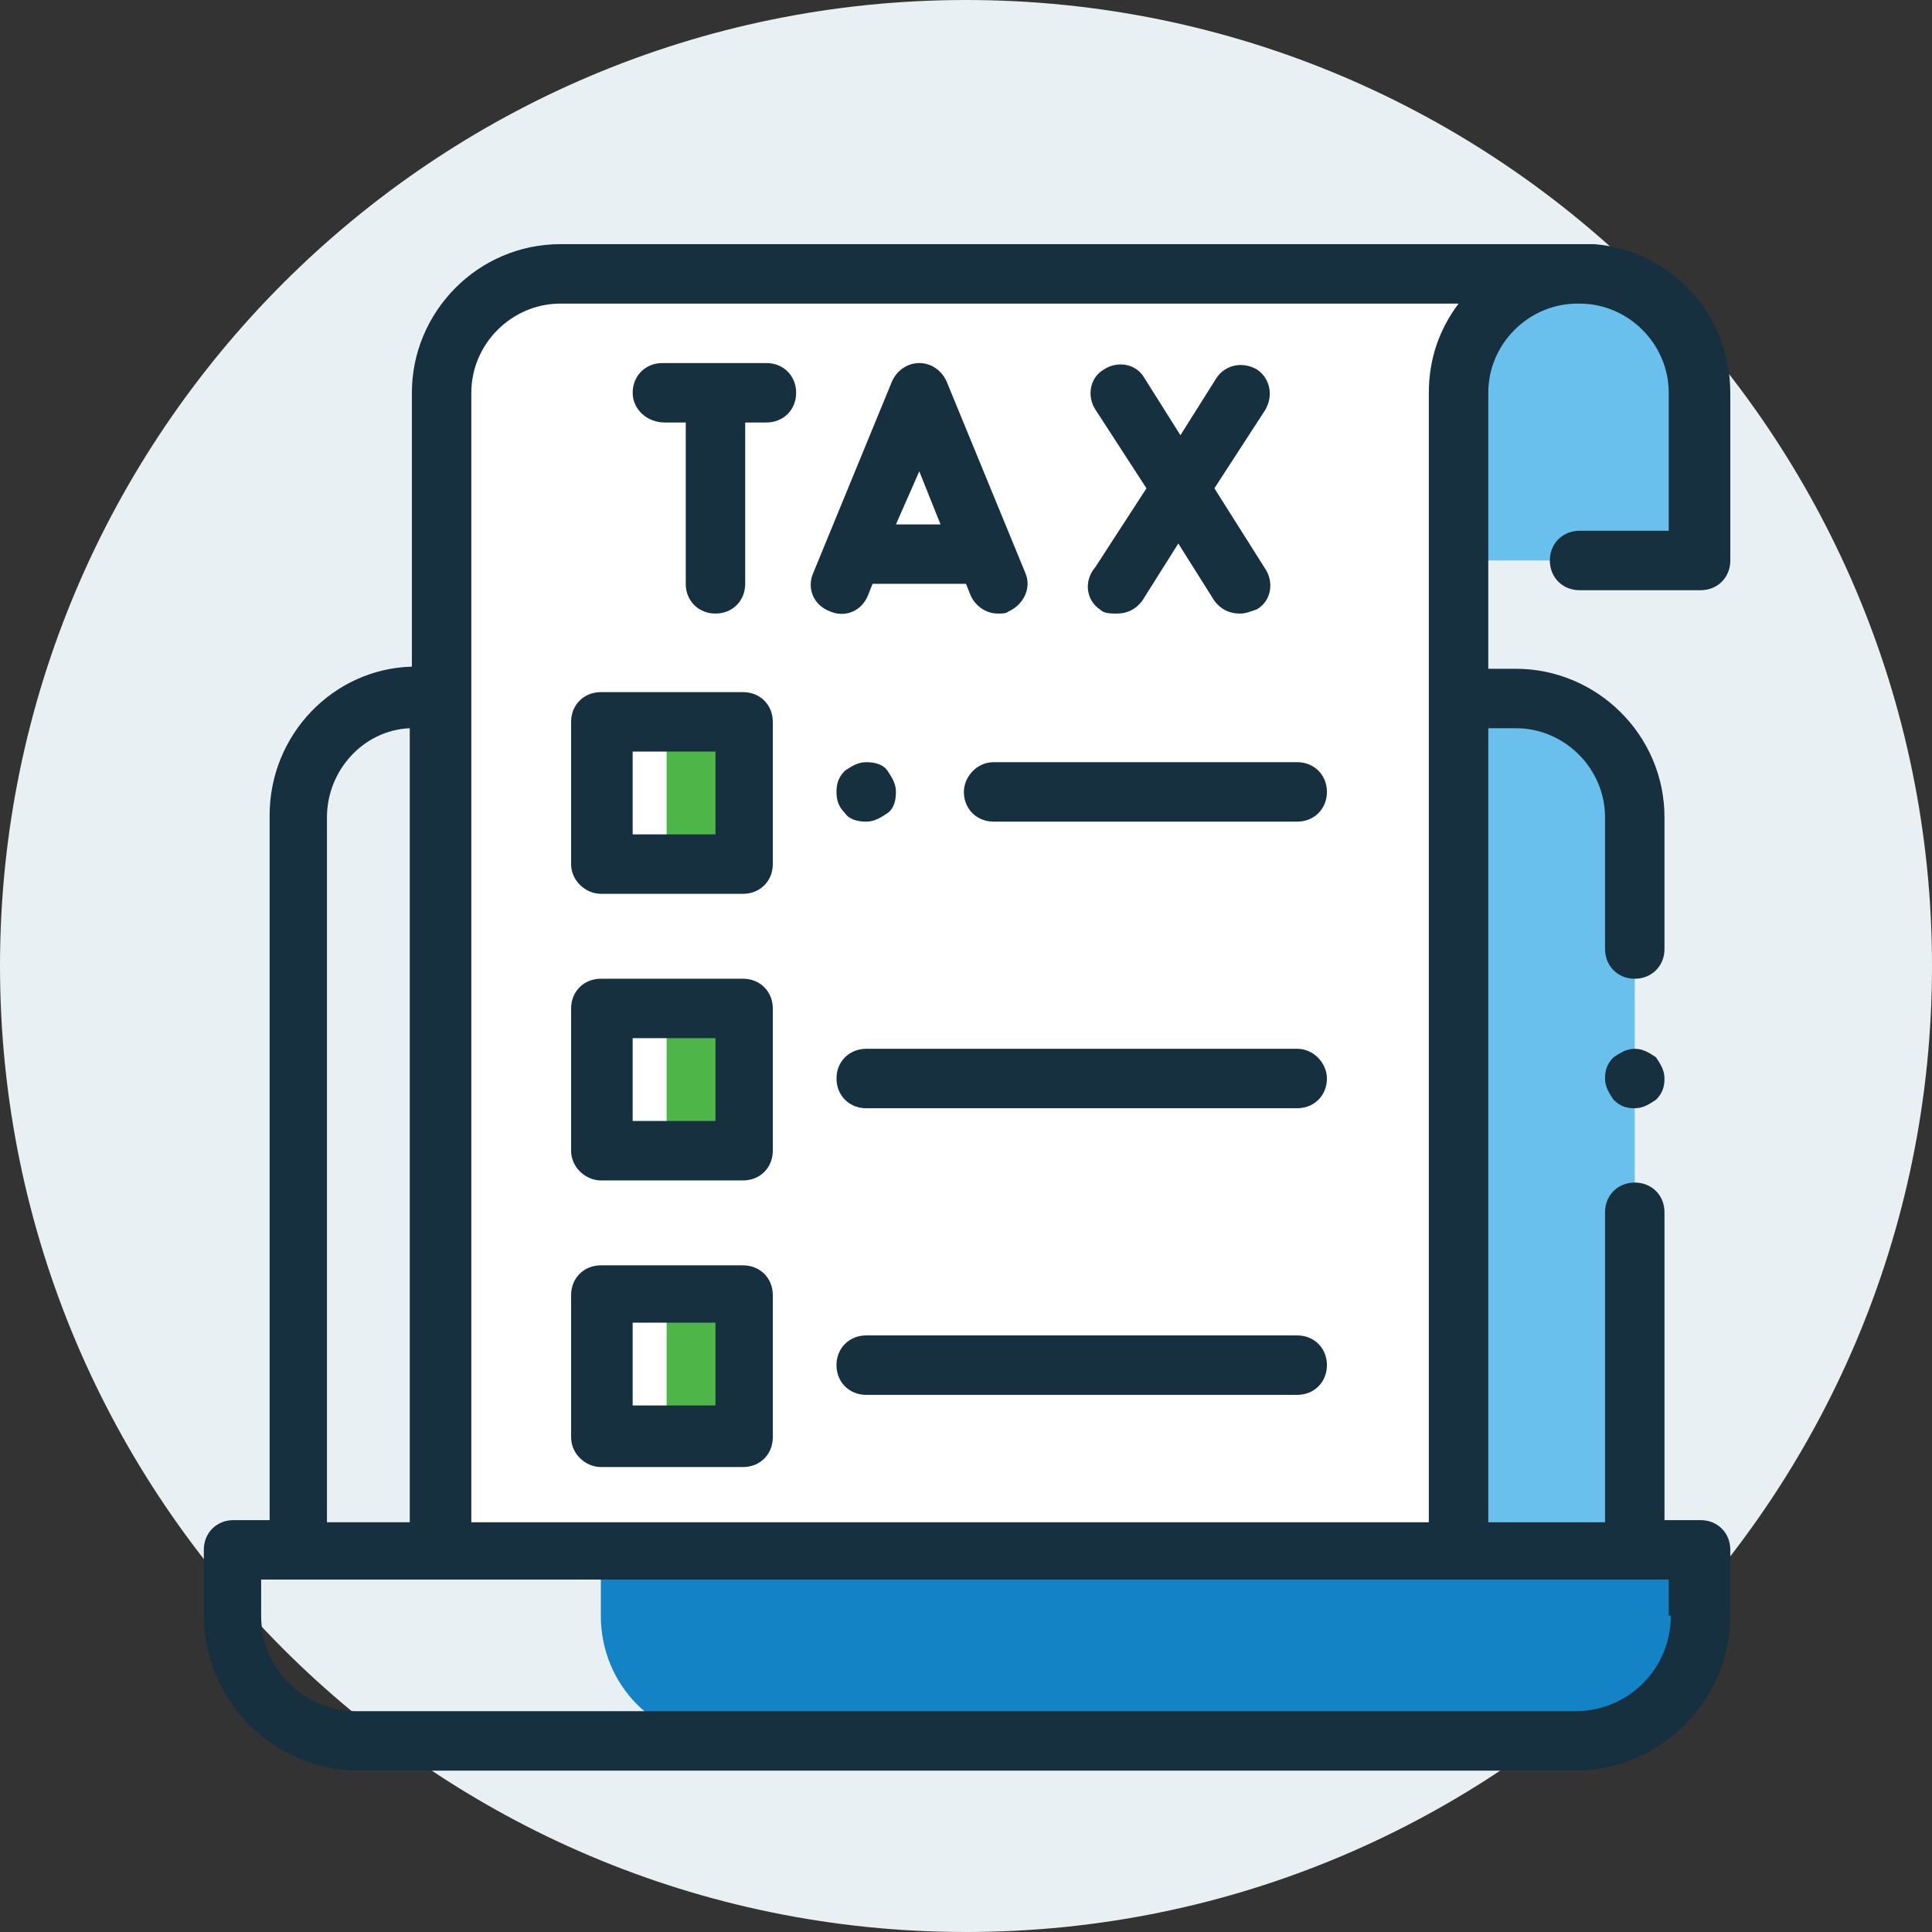 <?xml version="1.0" encoding="utf-8"?>
<!-- Generator: Adobe Illustrator 22.1.0, SVG Export Plug-In . SVG Version: 6.00 Build 0)  -->
<svg version="1.1" id="Layer_1" xmlns="http://www.w3.org/2000/svg" xmlns:xlink="http://www.w3.org/1999/xlink" x="0px" y="0px"
	 viewBox="0 0 91 91" enable-background="new 0 0 91 91" xml:space="preserve">
<rect x="0" y="0" width="91" height="91" fill="#333333" stroke="none"/>
<path fill="#E9F0F3" d="M91,45.5C91,70.6,70.6,91,45.5,91S0,70.6,0,45.5S20.4,0,45.5,0S91,20.4,91,45.5"/>
<g>
	<path fill="#6AC0EC" d="M77,73.1V38.5c0-3.1-2.3-5.6-5-5.6H25.5c-2.8,0-5,2.5-5,5.6v34.6H77z"/>
	<path fill="#6AC0EC" d="M68.7,26.4v-7.9c0-3.1,2.5-5.6,5.6-5.6h0.1c3.1,0,5.6,2.5,5.6,5.6v7.9H68.7z"/>
	<path fill="#FFFFFF" d="M68.8,73.1L68.7,19c0-3.3,2.7-6,6-6l0.1-0.1H26.4c-3.1,0-5.6,2.5-5.6,5.6v54.6"/>
	<g>
		<path fill="#4EB648" d="M31.4,34h3.6v6.7h-3.6V34z"/>
		<path fill="#4EB648" d="M31.4,47.5h3.6v6.7h-3.6V47.5z"/>
		<path fill="#4EB648" d="M31.4,60.9h3.6v6.7h-3.6V60.9z"/>
	</g>
	<path fill="#1483C6" d="M80.1,76.1v-3.1H28.3v3.1c0,3.3,2.6,5.9,5.9,5.9h39.9C77.4,82,80.1,79.4,80.1,76.1z"/>
	<path fill="#16303F" d="M77,49.4c-0.4,0-0.7,0.2-1,0.4c-0.3,0.3-0.4,0.6-0.4,1c0,0.4,0.2,0.7,0.4,1c0.3,0.3,0.6,0.4,1,0.4
		s0.7-0.2,1-0.4c0.3-0.3,0.4-0.6,0.4-1c0-0.4-0.2-0.7-0.4-1C77.7,49.6,77.4,49.4,77,49.4z"/>
	<path fill="#16303F" d="M74.4,25c-0.8,0-1.4,0.6-1.4,1.4s0.6,1.4,1.4,1.4h5.7c0.8,0,1.4-0.6,1.4-1.4v-7.9c0-3.7-2.8-6.7-6.4-7
		c-0.1,0-0.2,0-0.3,0H26.4c-3.9,0-7,3.2-7,7v12.9c-3.7,0.1-6.7,3.2-6.7,7v33.2h-1.7c-0.8,0-1.4,0.6-1.4,1.4v3.1c0,4,3.3,7.3,7.3,7.3
		h57.3c4,0,7.3-3.3,7.3-7.3v-3.1c0-0.8-0.6-1.4-1.4-1.4h-1.7V57.1c0-0.8-0.6-1.4-1.4-1.4s-1.4,0.6-1.4,1.4v14.6h-5.5V34.3h1.3
		c2.3,0,4.2,1.9,4.2,4.2v6.2c0,0.8,0.6,1.4,1.4,1.4s1.4-0.6,1.4-1.4v-6.2c0-3.9-3.2-7-7-7h-1.3V18.5c0-2.3,1.9-4.2,4.2-4.2h0.1
		c2.3,0,4.2,1.9,4.2,4.2V25H74.4z M15.4,38.5c0-2.2,1.7-4.1,3.9-4.2v37.4h-3.9V38.5z M78.7,76.1c0,2.5-2,4.5-4.5,4.5H16.8
		c-2.5,0-4.5-2-4.5-4.5v-1.7h66.3V76.1z M67.3,18.5v53.2H22.2V18.5c0-2.3,1.9-4.2,4.2-4.2h42.3C67.8,15.5,67.3,16.9,67.3,18.5z"/>
	<path fill="#16303F" d="M28.3,42.1h6.7c0.8,0,1.4-0.6,1.4-1.4V34c0-0.8-0.6-1.4-1.4-1.4h-6.7c-0.8,0-1.4,0.6-1.4,1.4v6.7
		C26.9,41.5,27.6,42.1,28.3,42.1z M29.8,35.4h3.9v3.9h-3.9V35.4z"/>
	<path fill="#16303F" d="M45.4,37.3c0,0.8,0.6,1.4,1.4,1.4h14.3c0.8,0,1.4-0.6,1.4-1.4s-0.6-1.4-1.4-1.4H46.8
		C46,35.9,45.4,36.6,45.4,37.3z"/>
	<path fill="#16303F" d="M40.8,38.7c0.4,0,0.7-0.2,1-0.4s0.4-0.6,0.4-1c0-0.4-0.2-0.7-0.4-1s-0.6-0.4-1-0.4c-0.4,0-0.7,0.2-1,0.4
		c-0.3,0.3-0.4,0.6-0.4,1c0,0.4,0.1,0.7,0.4,1C40,38.6,40.4,38.7,40.8,38.7z"/>
	<path fill="#16303F" d="M28.3,55.6h6.7c0.8,0,1.4-0.6,1.4-1.4v-6.7c0-0.8-0.6-1.4-1.4-1.4h-6.7c-0.8,0-1.4,0.6-1.4,1.4v6.7
		C26.9,55,27.6,55.6,28.3,55.6z M29.8,48.9h3.9v3.9h-3.9V48.9z"/>
	<path fill="#16303F" d="M61.1,49.4H40.8c-0.8,0-1.4,0.6-1.4,1.4c0,0.8,0.6,1.4,1.4,1.4h20.3c0.8,0,1.4-0.6,1.4-1.4
		C62.5,50.1,61.9,49.4,61.1,49.4z"/>
	<path fill="#16303F" d="M28.3,69.1h6.7c0.8,0,1.4-0.6,1.4-1.4v-6.7c0-0.8-0.6-1.4-1.4-1.4h-6.7c-0.8,0-1.4,0.6-1.4,1.4v6.7
		C26.9,68.5,27.6,69.1,28.3,69.1z M29.8,62.3h3.9v3.9h-3.9V62.3z"/>
	<path fill="#16303F" d="M61.1,62.9H40.8c-0.8,0-1.4,0.6-1.4,1.4s0.6,1.4,1.4,1.4h20.3c0.8,0,1.4-0.6,1.4-1.4S61.9,62.9,61.1,62.9z"
		/>
	<path fill="#16303F" d="M31.3,19.9h1v7.6c0,0.8,0.6,1.4,1.4,1.4c0.8,0,1.4-0.6,1.4-1.4v-7.6h1c0.8,0,1.4-0.6,1.4-1.4
		s-0.6-1.4-1.4-1.4h-4.9c-0.8,0-1.4,0.6-1.4,1.4S30.5,19.9,31.3,19.9z"/>
	<path fill="#16303F" d="M39.1,28.8c0.7,0.3,1.5,0,1.8-0.8l0.2-0.5h4.4l0.2,0.5c0.2,0.5,0.7,0.9,1.3,0.9c0.2,0,0.4,0,0.5-0.1
		c0.7-0.3,1.1-1.1,0.8-1.8L44.6,18c-0.2-0.5-0.7-0.9-1.3-0.9S42.2,17.5,42,18L38.3,27C38,27.7,38.3,28.5,39.1,28.8z M43.3,22.2
		l1,2.5h-2.1L43.3,22.2z"/>
	<path fill="#16303F" d="M51.8,28.7c0.2,0.2,0.5,0.2,0.8,0.2c0.5,0,0.9-0.2,1.2-0.6l1.7-2.7l1.7,2.7c0.3,0.4,0.7,0.6,1.2,0.6
		c0.3,0,0.5-0.1,0.8-0.2c0.7-0.4,0.8-1.3,0.4-1.9L57.2,23l2.4-3.7c0.4-0.7,0.2-1.5-0.4-1.9c-0.7-0.4-1.5-0.2-1.9,0.4l-1.7,2.7
		l-1.7-2.7c-0.4-0.7-1.3-0.8-1.9-0.4c-0.7,0.4-0.8,1.3-0.4,1.9l2.4,3.7l-2.4,3.7C51,27.4,51.2,28.3,51.8,28.7z"/>
</g>
</svg>
